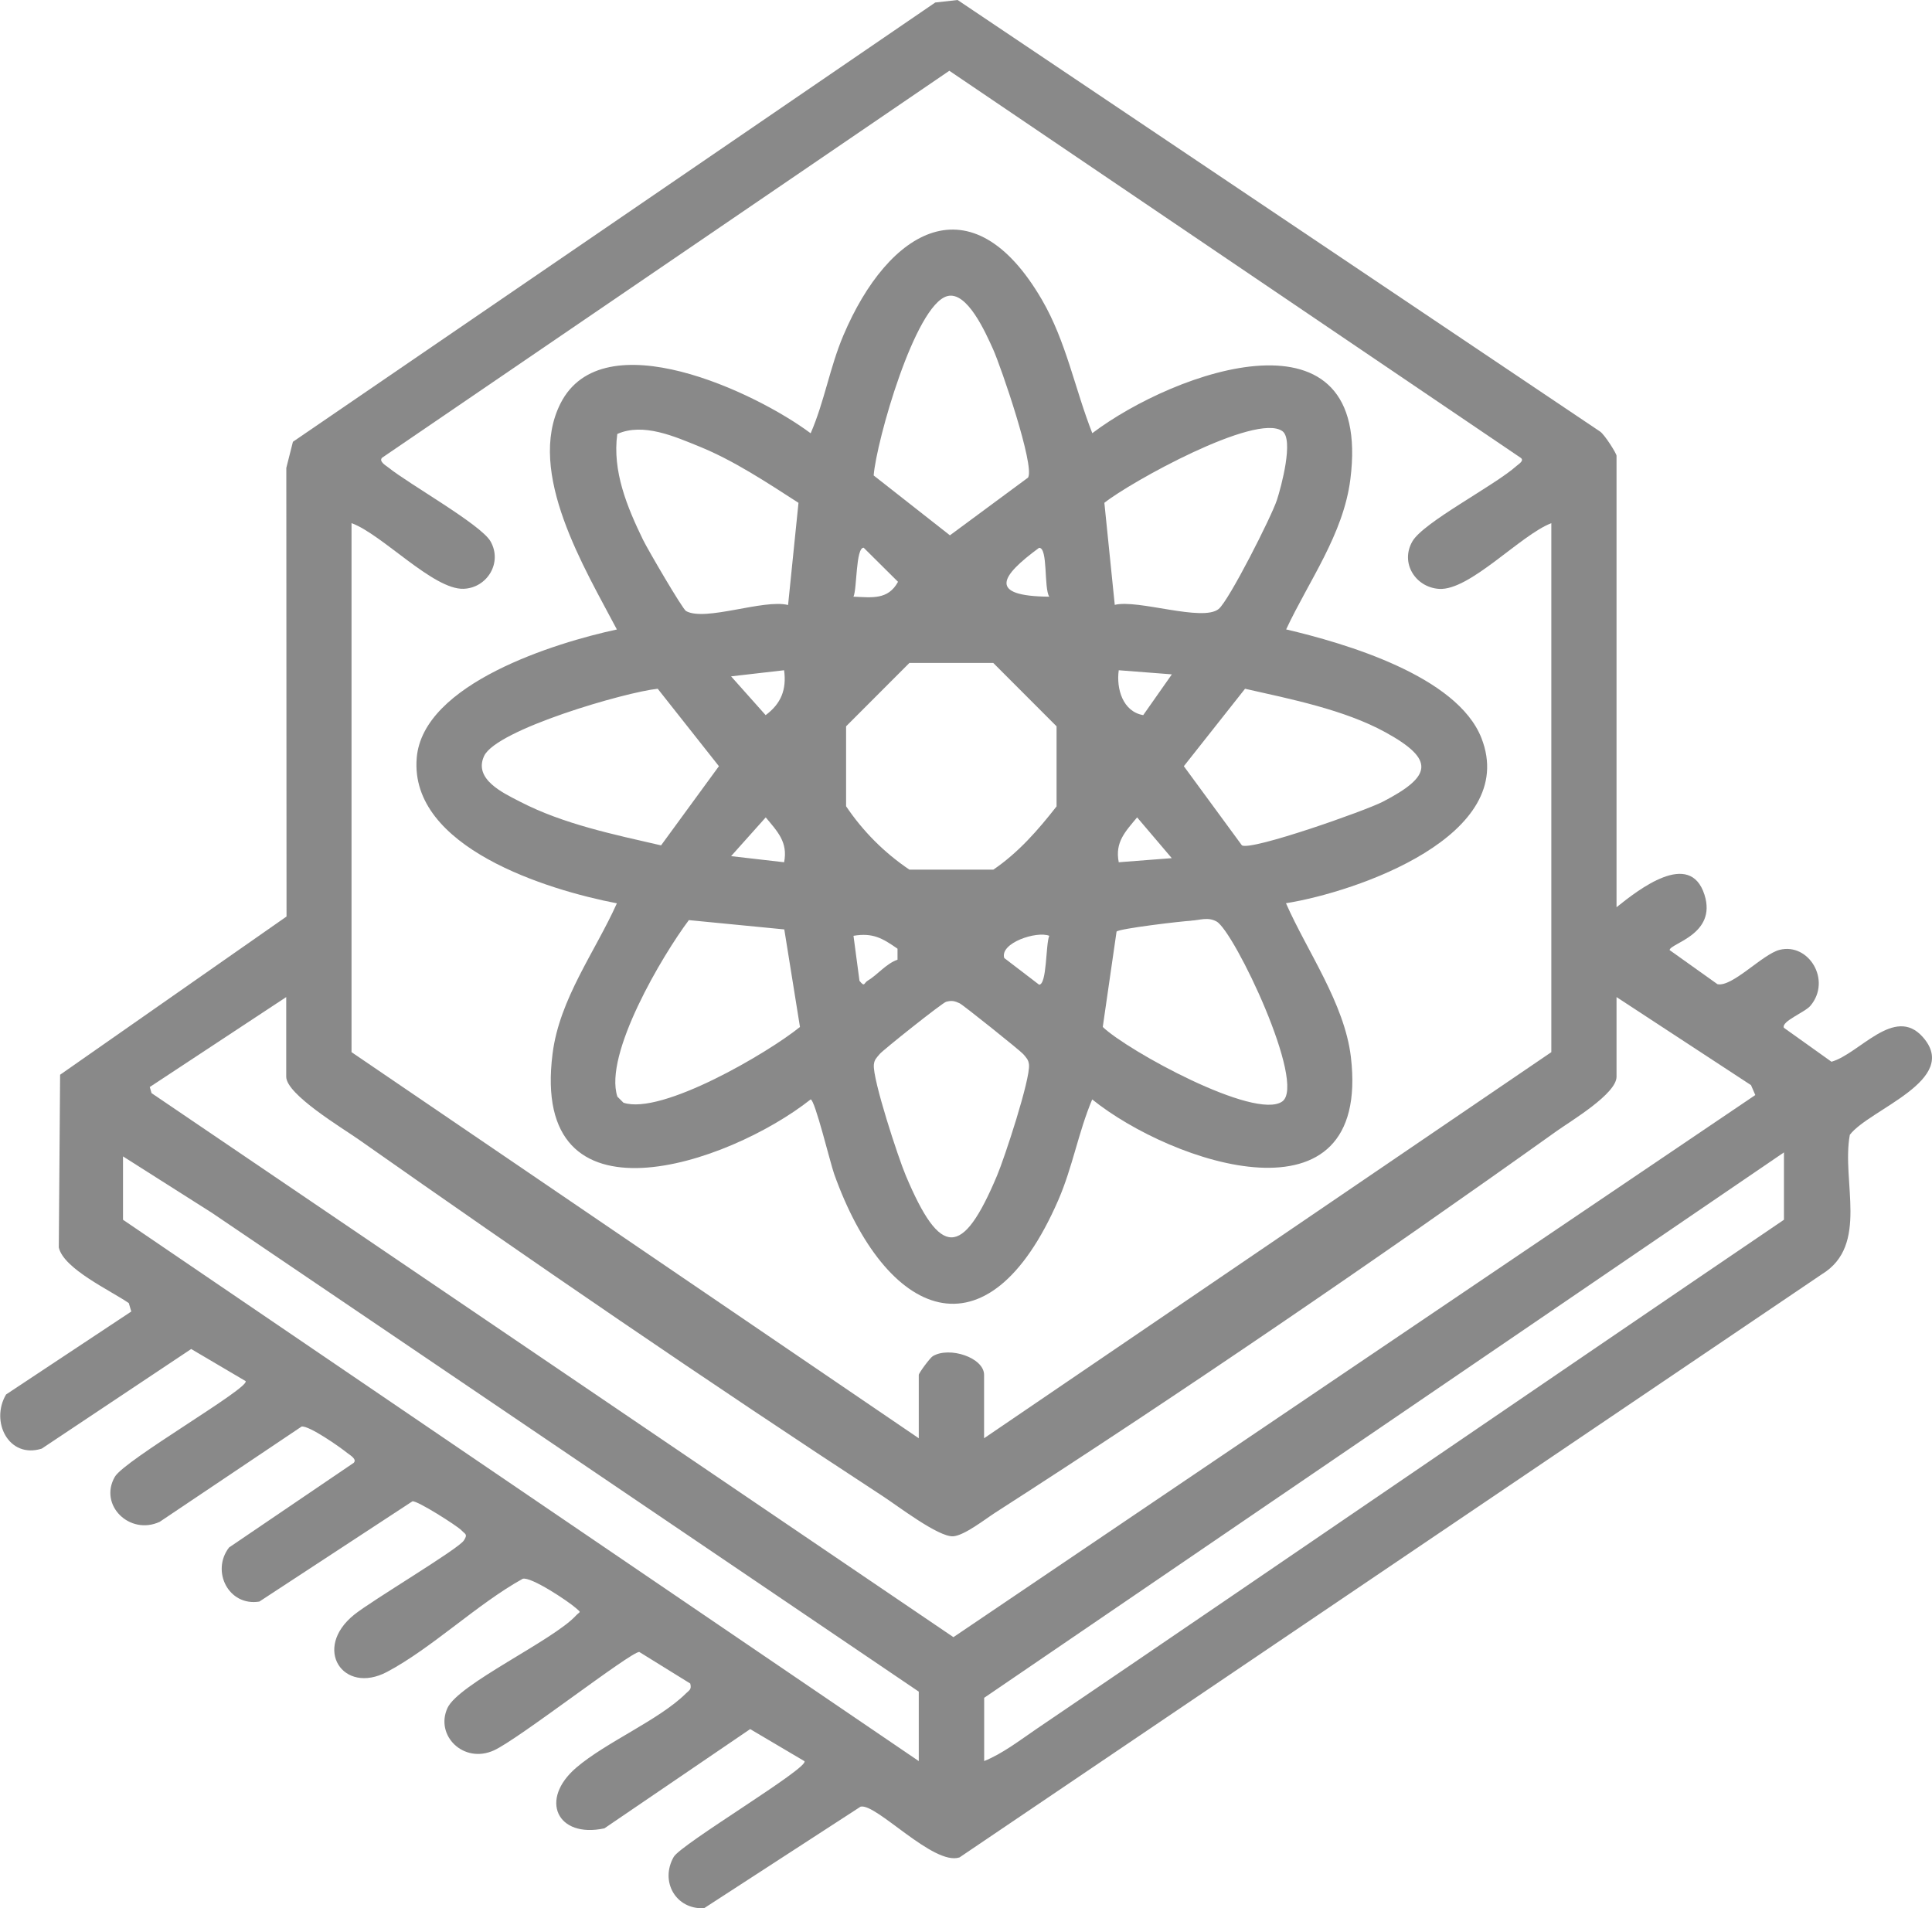 <svg width="81" height="80" viewBox="0 0 81 80" fill="none" xmlns="http://www.w3.org/2000/svg">
<g clip-path="url(#clip0_331_5502)">
<path d="M67.774 38.037C68.682 37.308 70.85 35.602 71.461 37.513C71.993 39.185 70.009 39.55 70 39.834L72.005 41.263C72.625 41.398 73.901 39.998 74.617 39.822C75.831 39.524 76.793 41.092 75.91 42.16C75.672 42.449 74.68 42.814 74.789 43.09L76.785 44.515C77.957 44.184 79.426 42.143 80.611 43.476C82.218 45.282 78.376 46.502 77.555 47.578C77.195 49.531 78.376 52.209 76.383 53.424L40.228 77.875C39.136 78.236 36.729 75.587 36.08 75.747L29.521 80.004C28.337 80.067 27.659 78.885 28.245 77.855C28.554 77.314 33.92 74.125 33.728 73.84L31.451 72.495L25.34 76.656C23.352 77.083 22.594 75.449 24.164 74.108C25.419 73.035 27.634 72.114 28.759 70.999C28.902 70.856 29.002 70.84 28.939 70.584L26.801 69.26C26.432 69.26 21.715 72.935 20.706 73.388C19.434 73.962 18.233 72.763 18.76 71.611C19.22 70.605 23.18 68.782 24.139 67.743C24.323 67.546 24.39 67.634 24.139 67.416C23.812 67.127 22.263 66.096 21.916 66.192C20.016 67.244 18.099 69.105 16.224 70.098C14.382 71.07 13.088 69.113 14.851 67.697C15.587 67.102 19.204 64.956 19.446 64.588C19.622 64.319 19.509 64.332 19.35 64.164C19.174 63.976 17.488 62.903 17.291 62.945L10.874 67.148C9.585 67.357 8.84 65.874 9.602 64.881L14.83 61.331C14.98 61.176 14.662 61.001 14.558 60.917C14.231 60.653 12.959 59.764 12.645 59.81L6.697 63.804C5.441 64.386 4.131 63.108 4.814 61.918C5.22 61.214 10.489 58.184 10.297 57.904L8.016 56.559L1.75 60.736C0.364 61.172 -0.418 59.597 0.255 58.465L5.504 54.987L5.4 54.635C4.646 54.111 2.666 53.202 2.465 52.301L2.52 45.06L12.013 38.426L12.004 19.616L12.281 18.522L39.211 0.105L40.148 0L67.079 18.09C67.263 18.203 67.774 19.012 67.774 19.108V38.037ZM65.036 21.937C63.751 22.427 61.621 24.77 60.336 24.69C59.344 24.627 58.695 23.601 59.214 22.7C59.674 21.895 62.646 20.37 63.58 19.536C63.676 19.452 63.914 19.314 63.76 19.197L39.801 2.967L16.018 19.192C15.872 19.347 16.186 19.523 16.291 19.607C17.169 20.311 20.154 21.987 20.564 22.695C21.075 23.584 20.43 24.648 19.438 24.686C18.174 24.736 16.018 22.398 14.738 21.933V44.113L38.52 60.301V57.644C38.52 57.569 38.989 56.931 39.106 56.86C39.801 56.441 41.258 56.919 41.258 57.644V60.301L65.04 44.113V21.933L65.036 21.937ZM67.774 41.804V45.144C67.774 45.86 65.873 46.988 65.262 47.423C57.728 52.8 49.503 58.423 41.722 63.423C41.295 63.699 40.425 64.382 39.96 64.412C39.341 64.445 37.645 63.142 37.026 62.739C29.693 57.95 22.196 52.808 15.026 47.767C14.353 47.294 12 45.886 12 45.144V41.804L6.279 45.575L6.354 45.831L39.973 68.64L73.592 45.911L73.412 45.496L67.774 41.804ZM41.258 73.836C42.024 73.53 42.752 72.968 43.434 72.503C53.898 65.4 64.329 58.243 74.793 51.14V48.316L41.262 71.183V73.84L41.258 73.836ZM38.52 70.924L8.874 50.843L5.157 48.484V51.14L38.52 73.836V70.924Z" fill="#898989"/>
<path d="M53.915 26.387C56.397 26.97 61.093 28.34 62.111 30.947C63.709 35.036 56.879 37.396 53.915 37.869C54.802 39.885 56.368 42.068 56.636 44.31C57.498 51.618 49.131 48.785 45.791 46.095C45.209 47.474 44.97 48.936 44.368 50.319C41.392 57.158 37.127 55.26 34.971 49.217C34.812 48.769 34.163 46.095 33.987 46.095C30.538 48.819 22.205 51.668 23.168 44.167C23.46 41.875 24.946 39.914 25.863 37.873C22.962 37.316 17.161 35.535 17.471 31.78C17.726 28.654 23.302 26.941 25.863 26.392C24.532 23.856 22.042 19.808 23.498 16.917C25.273 13.401 31.71 16.46 33.987 18.166C34.565 16.841 34.791 15.396 35.36 14.059C37.244 9.617 40.739 7.505 43.685 12.571C44.703 14.323 45.062 16.297 45.795 18.162C49.261 15.542 57.565 12.584 56.615 20.093C56.322 22.402 54.878 24.347 53.923 26.387H53.915ZM43.104 20.018C43.388 19.528 41.969 15.379 41.63 14.629C41.337 13.988 40.555 12.186 39.713 12.416C38.361 12.785 36.742 18.501 36.629 19.934L39.826 22.444L43.104 20.022V20.018ZM33.041 25.361L33.477 21.082C32.171 20.24 30.769 19.31 29.325 18.723C28.291 18.304 26.968 17.709 25.88 18.195C25.666 19.754 26.294 21.262 26.96 22.633C27.14 23.006 28.613 25.537 28.764 25.62C29.576 26.069 32.012 25.109 33.037 25.365L33.041 25.361ZM46.733 25.361C47.699 25.113 50.42 26.086 51.094 25.532C51.529 25.172 53.316 21.644 53.538 20.956C53.714 20.416 54.254 18.417 53.76 18.073C52.651 17.298 47.386 20.215 46.301 21.082L46.737 25.361H46.733ZM35.783 25.017C36.549 25.046 37.231 25.164 37.65 24.393L36.21 22.964C35.875 22.955 35.934 24.69 35.783 25.013V25.017ZM43.991 25.017C43.757 24.652 43.945 22.955 43.564 22.968C41.944 24.158 41.4 24.996 43.991 25.017ZM38.127 27.795L35.473 30.452V33.804C36.181 34.856 37.081 35.757 38.127 36.461H41.647C42.698 35.745 43.518 34.806 44.297 33.809V30.452L41.643 27.795H38.118H38.127ZM32.874 28.101L30.651 28.357L32.1 29.983C32.748 29.501 32.983 28.91 32.874 28.101ZM49.127 28.273L46.904 28.101C46.795 28.881 47.076 29.836 47.93 29.983L49.131 28.273H49.127ZM27.713 35.447L30.141 32.124L27.575 28.877C26.227 29.015 20.811 30.586 20.296 31.697C19.844 32.673 21.096 33.247 21.803 33.612C23.624 34.554 25.733 34.986 27.713 35.443V35.447ZM52.065 35.443C52.471 35.678 57.259 33.985 57.971 33.616C60.026 32.551 60.194 31.86 58.08 30.699C56.359 29.756 54.108 29.308 52.199 28.877L49.633 32.124L52.065 35.439V35.443ZM32.874 36.151C33.041 35.309 32.598 34.865 32.104 34.27L30.651 35.895L32.874 36.151ZM49.127 35.979L47.674 34.27C47.18 34.865 46.737 35.309 46.904 36.151L49.131 35.979H49.127ZM28.881 38.577C27.78 40.04 25.302 44.209 25.884 45.978L26.139 46.233C27.738 46.766 32.213 44.134 33.539 43.057L32.882 38.967L28.881 38.577ZM49.947 38.602C49.529 38.623 46.908 38.934 46.812 39.059L46.234 43.057C47.264 44.046 52.609 46.979 53.756 46.183C54.798 45.458 51.747 39.051 51.006 38.636C50.638 38.431 50.303 38.582 49.947 38.598V38.602ZM37.629 39.776C37.005 39.34 36.595 39.097 35.783 39.235L36.034 41.121C36.26 41.406 36.214 41.213 36.377 41.117C36.788 40.874 37.148 40.404 37.629 40.237V39.776ZM43.991 39.235C43.464 39.022 41.911 39.533 42.103 40.166L43.564 41.284C43.899 41.284 43.836 39.6 43.991 39.235ZM39.667 42.001C39.496 42.051 37.009 44.033 36.88 44.193C36.75 44.352 36.658 44.423 36.637 44.637C36.578 45.249 37.662 48.547 37.976 49.288C39.429 52.737 40.349 52.745 41.802 49.288C42.116 48.547 43.2 45.249 43.141 44.637C43.12 44.423 43.02 44.339 42.898 44.193C42.79 44.063 40.383 42.135 40.232 42.064C40.027 41.967 39.897 41.938 39.671 42.001H39.667Z" fill="#898989"/>
</g>
<defs>
<clipPath id="clip0_331_5502">
<rect width="81" height="80" fill="white"/>
</clipPath>
</defs>
</svg>
